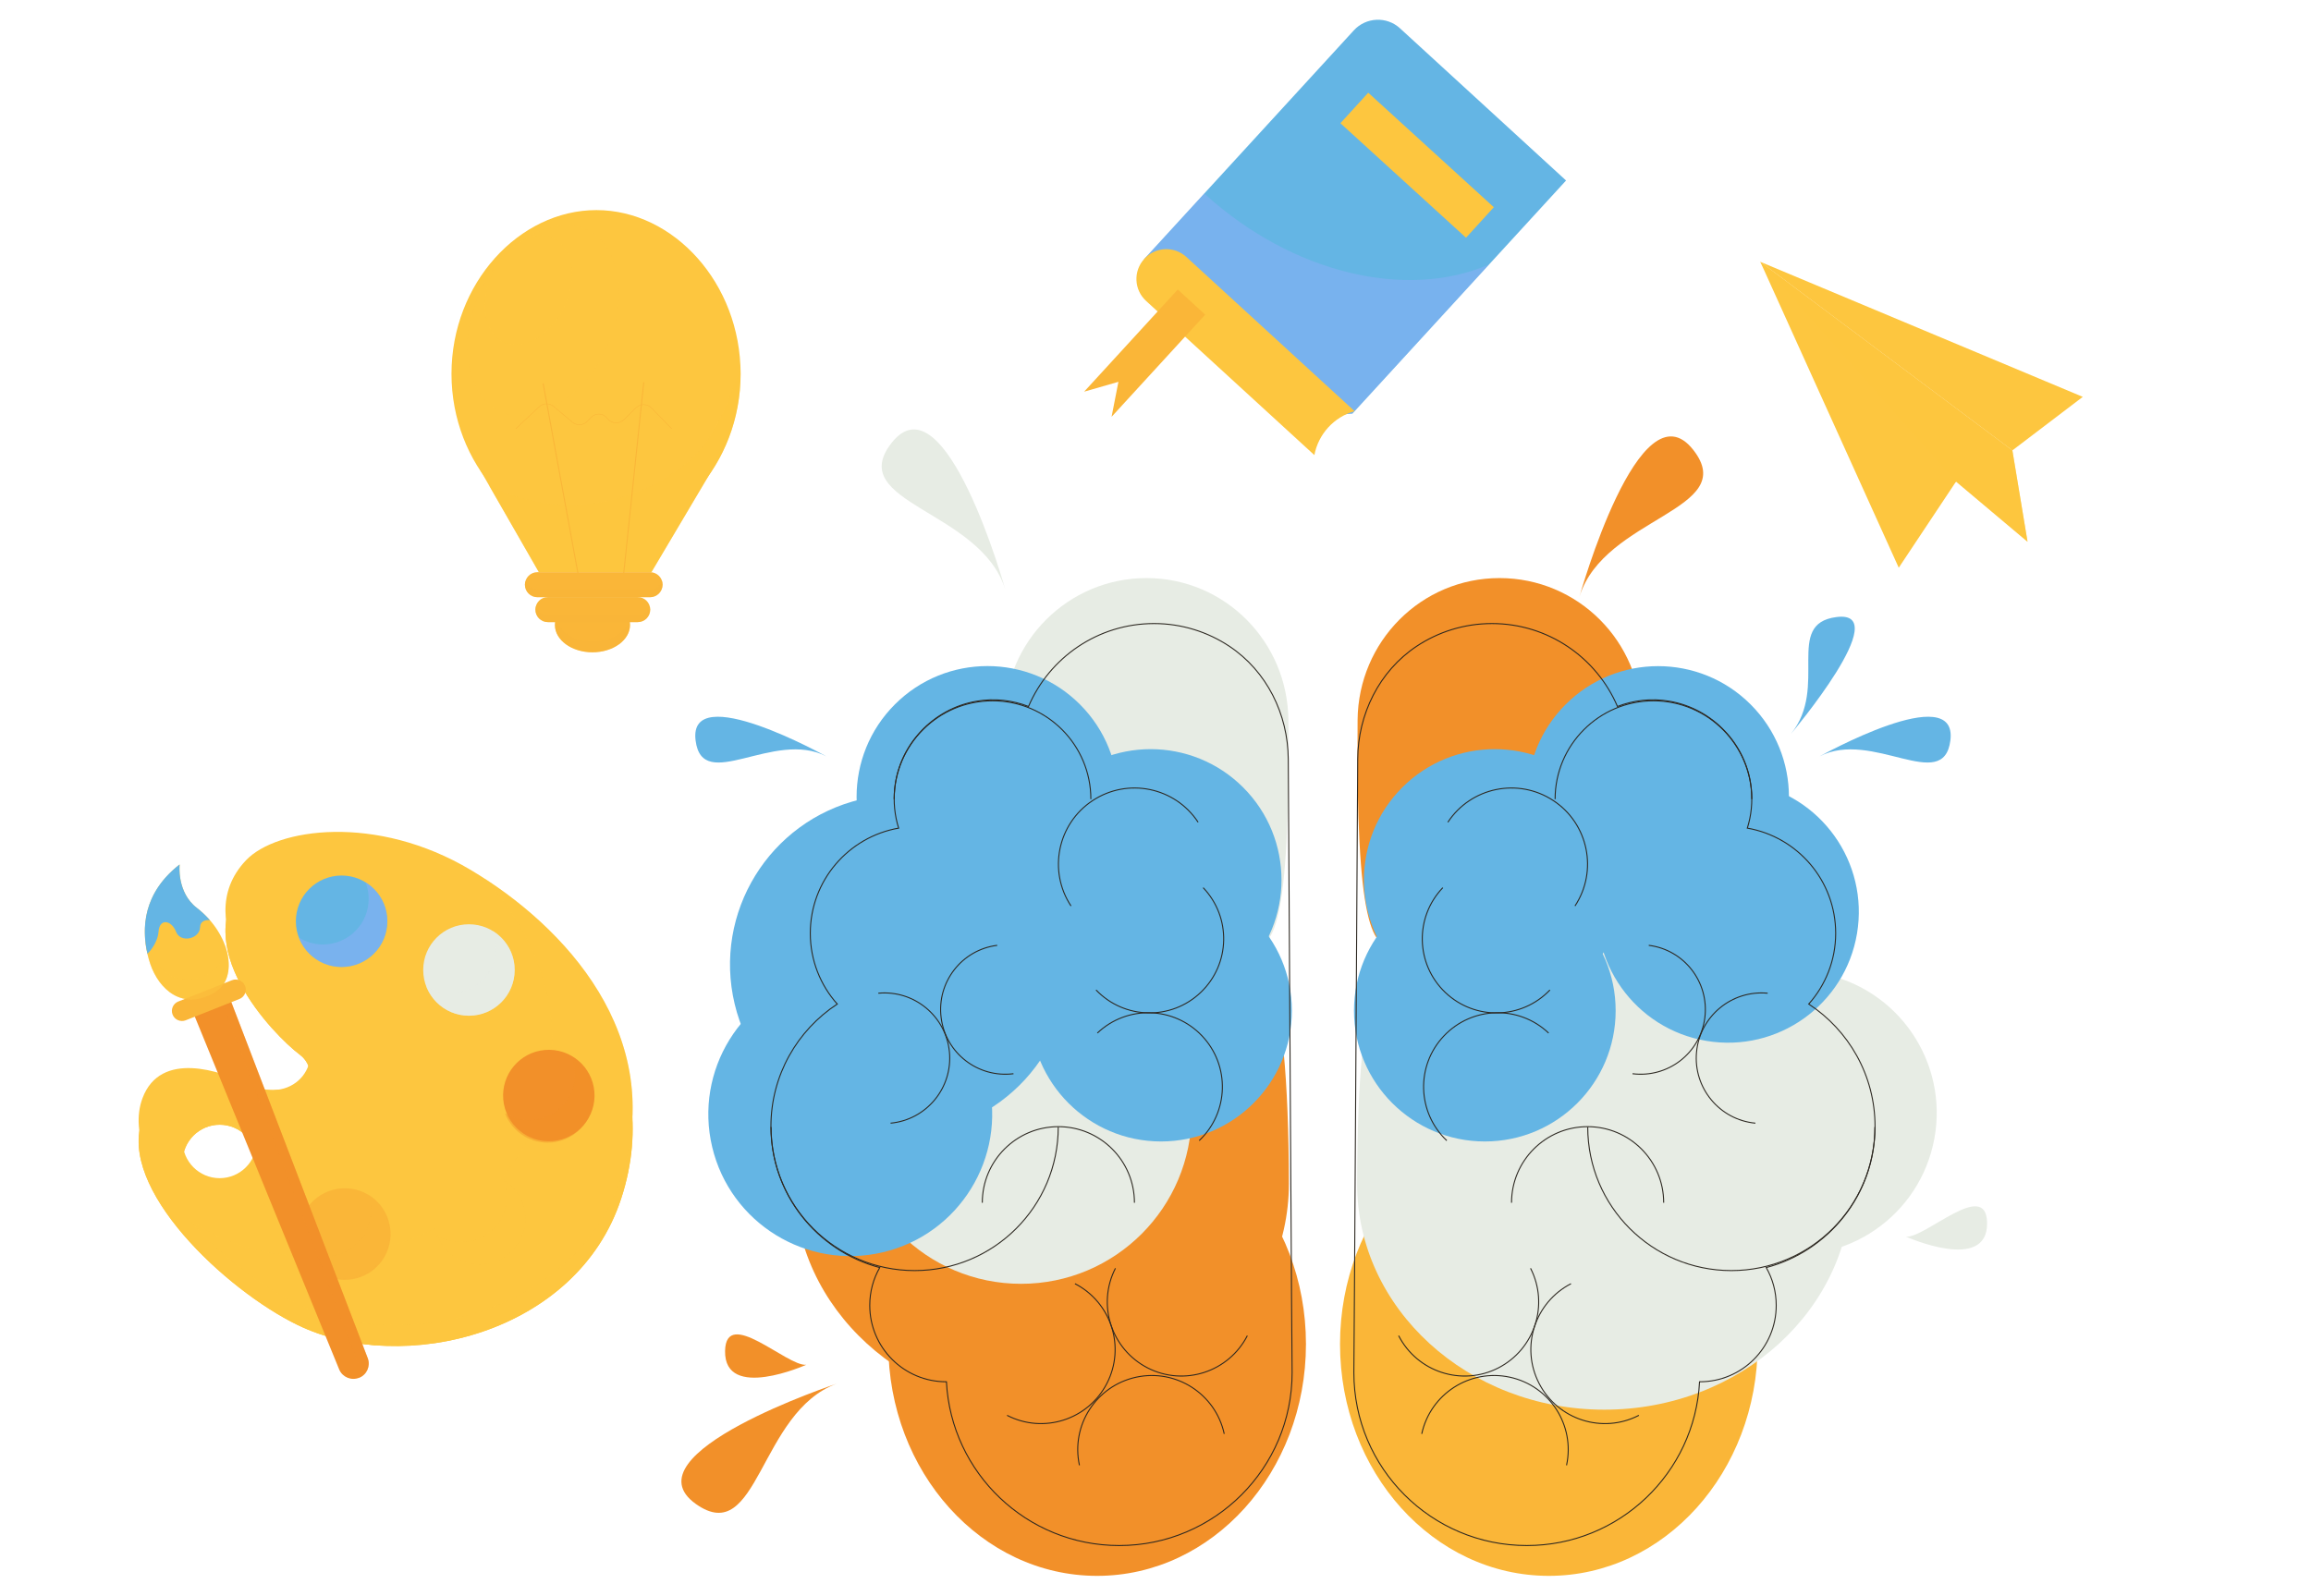 <?xml version="1.0" encoding="utf-8"?>
<!-- Generator: Adobe Illustrator 25.2.0, SVG Export Plug-In . SVG Version: 6.00 Build 0)  -->
<svg version="1.1" id="Layer_1" xmlns="http://www.w3.org/2000/svg" xmlns:xlink="http://www.w3.org/1999/xlink" x="0px" y="0px"
	 viewBox="0 0 1920 1326" style="enable-background:new 0 0 1920 1326;" xml:space="preserve">
<style type="text/css">
	.st0{fill:#FFFFFF;}
	.st1{fill:#FAB638;}
	.st2{fill:#F29029;}
	.st3{fill:#E7ECE4;}
	.st4{fill:#64B5E4;}
	.st5{fill:#FDC63F;}
	.st6{opacity:0.52;fill:#FDC63F;}
	.st7{opacity:0.47;fill:#FAB638;}
	.st8{opacity:0.19;fill:#FDC63F;}
	.st9{opacity:0.69;fill:#FDC63F;}
	.st10{opacity:0.47;fill:#FDC63F;}
	.st11{fill:none;stroke:#FAB638;stroke-width:0.84;stroke-linecap:round;stroke-miterlimit:10;}
	.st12{fill:none;stroke:#FAB638;stroke-width:0.42;stroke-linecap:round;stroke-miterlimit:10;}
	.st13{fill:none;stroke:#2C2720;stroke-width:0.84;stroke-miterlimit:10;}
	.st14{opacity:0.3;}
	.st15{opacity:0.5;fill:#FAB638;}
	.st16{opacity:0.4;}
	.st17{opacity:0.46;}
	.st18{opacity:0.45;fill:#93AFFC;}
	.st19{opacity:0.45;fill:#E7ECE4;}
	.st20{opacity:0.43;fill:#F29029;}
	.st21{opacity:0.43;fill:#FDC63F;}
	.st22{opacity:0.43;fill:#93AFFC;}
</style>
<rect x="-127" y="-77.8" class="st0" width="2169.2" height="1657.5"/>
<g>
	<ellipse class="st1" cx="1286.8" cy="1117" rx="173.5" ry="192.6"/>
	<path class="st2" d="M1363.7,598.3c0,65.1-52.8,117.9-117.9,117.9c-65.1,0-120.8,217.2-117.9-117.9
		c0.6-65.1,52.8-117.9,117.9-117.9C1310.9,480.4,1363.7,533.2,1363.7,598.3z"/>
	
		<ellipse transform="matrix(0.707 -0.707 0.707 0.707 -235.025 1235.393)" class="st3" cx="1373.7" cy="901.4" rx="117.9" ry="117.9"/>
	
		<ellipse transform="matrix(0.231 -0.973 0.973 0.231 246.061 2162.419)" class="st3" cx="1491.6" cy="925.5" rx="117.9" ry="117.9"/>
	<path class="st3" d="M1538.3,983.7c0,103.7-91.9,187.8-205.4,187.8c-113.4,0-205.5-84.1-205.4-187.8
		c0.4-352.8,91.9-187.8,205.4-187.8C1446.4,796,1538.3,880,1538.3,983.7z"/>
	<g>
		
			<ellipse transform="matrix(0.707 -0.707 0.707 0.707 -64.692 1168.201)" class="st4" cx="1377.8" cy="662.2" rx="108.7" ry="108.7"/>
		
			<ellipse transform="matrix(0.707 -0.707 0.707 0.707 -153.269 1092.452)" class="st4" cx="1242.1" cy="731.2" rx="108.7" ry="108.7"/>
		<circle class="st4" cx="1233.6" cy="839.9" r="108.7"/>
		
			<ellipse transform="matrix(0.165 -0.986 0.986 0.165 451.811 2048.749)" class="st4" cx="1436" cy="757.5" rx="108.7" ry="108.7"/>
	</g>
	<g>
		<polygon class="st5" points="1584.7,424.8 1625.1,400.2 1684.5,450.2 1671.9,374.3 1462.5,217.6 		"/>
		<polygon class="st6" points="1584.7,424.8 1625.1,400.2 1684.5,450.2 1671.9,374.3 1462.5,217.6 		"/>
		<polygon class="st5" points="1462.5,217.6 1730.4,329.8 1671.9,374.3 		"/>
		<polygon class="st5" points="1462.5,217.6 1625.1,400.2 1577.5,471.8 		"/>
	</g>
	<g>
		<ellipse class="st1" cx="492.2" cy="519.4" rx="31.2" ry="22.7"/>
		<path class="st7" d="M492.6,533c-15.4,0-28.1-8.1-30.6-18.8c-0.5,1.7-0.9,3.4-0.9,5.1c0,12.5,14,22.7,31.2,22.7
			c17.2,0,31.2-10.1,31.2-22.7c0-1.3-0.2-2.6-0.5-3.8C519.6,525.6,507.3,533,492.6,533z"/>
		<g>
			<path class="st5" d="M615.3,310.7c0,75.2-55.6,136.1-119.8,136.1c-64.2,0-120.4-60.9-120.4-136.1s56.1-136.1,120.4-136.1
				C559.7,174.6,615.3,235.5,615.3,310.7z"/>
			<path class="st5" d="M541.2,475.5h-93.5L399.2,391c-10.5-22,7.8-47.4,32.2-47.4h147.3c17,0,27.3,20.9,19.4,35.9L541.2,475.5z"/>
			<path class="st8" d="M503,291.3c-20.1,41.6-60.4,63.7-88,50.3c-27.7-13.4-35.5-58.8-15.4-100.3c20.1-41.6,60.6-63.5,88.3-50.1
				C515.5,204.4,523.1,249.7,503,291.3z"/>
			<path class="st9" d="M468.7,255.4c-11.6,23.9-34.7,36.6-50.6,28.9c-15.9-7.7-20.4-33.8-8.8-57.6c11.6-23.9,34.8-36.5,50.7-28.8
				C475.9,205.5,480.2,231.5,468.7,255.4z"/>
			<path class="st10" d="M572.3,383.2c-47.6,39.6-111.3,47.8-166,20.2l41.4,72.1h93.5l48.3-81.4c16-23.1,25.8-52,25.8-83.5
				c0-1.9-0.1-3.8-0.1-5.7C604.1,338,591.6,367.1,572.3,383.2z"/>
		</g>
		<path class="st1" d="M540.1,496.3h-93.6c-5.7,0-10.4-4.6-10.4-10.4l0,0c0-5.7,4.6-10.4,10.4-10.4h93.6c5.7,0,10.4,4.6,10.4,10.4
			l0,0C550.4,491.6,545.8,496.3,540.1,496.3z"/>
		<path class="st1" d="M529.8,517h-74.6c-5.7,0-10.4-4.6-10.4-10.4l0,0c0-5.7,4.6-10.4,10.4-10.4h74.6c5.7,0,10.4,4.6,10.4,10.4l0,0
			C540.2,512.4,535.6,517,529.8,517z"/>
		<path class="st7" d="M540.1,489.7h-93.6c-4.6,0-8.4-3-9.8-7.1c-0.3,1-0.6,2.1-0.6,3.3c0,5.7,4.6,10.4,10.4,10.4h93.6
			c5.7,0,10.4-4.6,10.4-10.4c0-1.2-0.2-2.2-0.6-3.3C548.5,486.8,544.6,489.7,540.1,489.7z"/>
		<path class="st7" d="M529.8,511.2h-74.6c-4.7,0-8.6-3.2-9.9-7.5c-0.3,0.9-0.5,1.9-0.5,2.9c0,5.7,4.6,10.4,10.4,10.4h74.6
			c5.7,0,10.4-4.6,10.4-10.4c0-1-0.2-2-0.5-2.9C538.5,508.1,534.5,511.2,529.8,511.2z"/>
		<line class="st11" x1="451.3" y1="319" x2="481.9" y2="485.9"/>
		<line class="st11" x1="534.8" y1="318" x2="517.1" y2="486.8"/>
		<path class="st12" d="M428.6,356.2L448,338c3.3-3.1,8.4-3.2,11.9-0.3l15.7,13.2c3.6,3,8.9,2.8,12.1-0.6l3.4-3.5
			c3.9-3.9,10.3-3.5,13.6,1l0,0c3.2,4.4,9.6,4.9,13.5,1.1l10.3-10.1c3.5-3.5,9.2-3.4,12.6,0.1l16.9,17.3"/>
	</g>
	<g>
		<path class="st13" d="M1128,630.9c0.2-37.3,17.8-73.1,48.9-93.8c17.9-11.9,39.5-18.9,62.6-18.9c46.8,0,87,28.4,104.3,68.9
			c13.2-5.1,28-7,43.5-4.3c35.6,6.2,63.7,35.9,67.6,71.8c1.3,11.8,0.1,23.1-3.2,33.6c41.7,7.3,73.4,43.6,73.4,87.4
			c0,22.6-8.5,43.2-22.4,58.8c33.1,21.7,55.1,59.1,55.1,101.7c0,56.3-38.4,103.6-90.4,117.3c5.3,9.3,8.3,20,8.3,31.4
			c0,35.1-28.4,63.5-63.5,63.5c-0.1,0-0.1,0-0.2,0c-3.9,75.8-66.7,136.1-143.5,136.1c-79.3,0-143.7-64.3-143.7-143.7
			C1125,1135.4,1127.4,726.5,1128,630.9z"/>
		<path class="st13" d="M1455.4,664.1c0-45.1-36.6-81.7-81.7-81.7c-45.1,0-81.7,36.6-81.7,81.7"/>
		<path class="st13" d="M1319.1,936.6c0,65.9,53.4,119.3,119.3,119.3s119.3-53.4,119.3-119.3"/>
		<path class="st13" d="M1255.8,999.5c0-34.9,28.3-63.2,63.2-63.2c34.9,0,63.2,28.3,63.2,63.2"/>
		<path class="st13" d="M1202.9,683.3c19.2-29.2,58.5-37.2,87.6-18c29.2,19.2,37.2,58.5,18,87.6"/>
		<path class="st13" d="M1458.4,933.4c-29.8-2.8-51.7-29.3-48.9-59.1s29.3-51.7,59.1-48.9"/>
		<path class="st13" d="M1369.8,785.6c29.5,3.7,50.3,30.6,46.6,60.1c-3.7,29.5-30.6,50.3-60.1,46.6"/>
		<path class="st13" d="M1287.7,822.7c-23.5,24.6-62.4,25.5-87,2c-24.6-23.5-25.5-62.4-2-87"/>
		<path class="st13" d="M1202,947.9c-24.7-23.4-25.8-62.3-2.4-87c23.4-24.7,62.3-25.8,87-2.4"/>
		<path class="st13" d="M1271.6,1054c15.5,30.3,3.4,67.3-26.8,82.8c-30.3,15.5-67.3,3.4-82.8-26.8"/>
		<path class="st13" d="M1181.2,1191.6c7.2-33.2,40-54.3,73.2-47.1c33.2,7.2,54.3,40,47.1,73.2"/>
		<path class="st13" d="M1361.6,1176.2c-30.2,15.6-67.3,3.7-82.9-26.5c-15.6-30.2-3.7-67.3,26.5-82.9"/>
	</g>
	<path class="st2" d="M1312.3,495.7c0,0,49.9-178.8,94.5-121.8C1446.1,424.1,1332.7,429.5,1312.3,495.7z"/>
	<path class="st4" d="M1511.7,628.6c0,0,115.1-64.3,108.7-13.3C1614.7,660.2,1555.3,605.8,1511.7,628.6z"/>
	<path class="st4" d="M1488,609.8c0,0,87.3-103.5,37.7-97C1482.1,518.4,1519.6,570.6,1488,609.8z"/>
	<path class="st3" d="M1583.5,1027.7c0,0,68.1,30.5,67.4-11.5C1650.2,979.1,1599.4,1029.2,1583.5,1027.7z"/>
	<ellipse class="st2" cx="911.5" cy="1117" rx="173.5" ry="192.6"/>
	<path class="st3" d="M834.6,598.3c0,65.1,52.8,117.9,117.9,117.9c65.1,0,120.8,217.2,117.9-117.9c-0.6-65.1-52.8-117.9-117.9-117.9
		C887.4,480.4,834.6,533.2,834.6,598.3z"/>
	<path class="st2" d="M660,983.7c0,103.7,91.9,187.8,205.4,187.8s205.5-84.1,205.4-187.8C1070.3,630.9,978.8,796,865.4,796
		S660,880,660,983.7z"/>
	<circle class="st3" cx="848.3" cy="925.2" r="141.7"/>
	
		<ellipse transform="matrix(0.973 -0.231 0.231 0.973 -195.005 188.676)" class="st4" cx="706.7" cy="925.5" rx="117.9" ry="117.9"/>
	<g>
		
			<ellipse transform="matrix(0.707 -0.707 0.707 0.707 -227.922 774.129)" class="st4" cx="820.5" cy="662.2" rx="108.7" ry="108.7"/>
		
			<ellipse transform="matrix(0.707 -0.707 0.707 0.707 -236.993 890.325)" class="st4" cx="956.2" cy="731.2" rx="108.7" ry="108.7"/>
		<circle class="st4" cx="964.6" cy="839.9" r="108.7"/>
		
			<ellipse transform="matrix(0.973 -0.232 0.232 0.973 -165.432 195.037)" class="st4" cx="747.3" cy="801.6" rx="141.1" ry="141.1"/>
	</g>
	<g>
		<path class="st13" d="M1070.3,630.9c-0.2-37.3-17.8-73.1-48.9-93.8c-17.9-11.9-39.5-18.9-62.6-18.9c-46.8,0-87,28.4-104.3,68.9
			c-13.2-5.1-28-7-43.5-4.3c-35.6,6.2-63.7,35.9-67.6,71.8c-1.3,11.8-0.1,23.1,3.2,33.6c-41.7,7.3-73.4,43.6-73.4,87.4
			c0,22.6,8.5,43.2,22.4,58.8c-33.1,21.7-55.1,59.1-55.1,101.7c0,56.3,38.4,103.6,90.4,117.3c-5.3,9.3-8.3,20-8.3,31.4
			c0,35.1,28.4,63.5,63.5,63.5c0.1,0,0.1,0,0.2,0c3.9,75.8,66.7,136.1,143.5,136.1c79.3,0,143.7-64.3,143.7-143.7
			C1073.3,1135.4,1070.9,726.5,1070.3,630.9z"/>
		<path class="st13" d="M742.9,664.1c0-45.1,36.6-81.7,81.7-81.7s81.7,36.6,81.7,81.7"/>
		<path class="st13" d="M879.2,936.6c0,65.9-53.4,119.3-119.3,119.3s-119.3-53.4-119.3-119.3"/>
		<path class="st13" d="M942.5,999.5c0-34.9-28.3-63.2-63.2-63.2c-34.9,0-63.2,28.3-63.2,63.2"/>
		<path class="st13" d="M995.4,683.3c-19.2-29.2-58.5-37.2-87.6-18c-29.2,19.2-37.2,58.5-18,87.6"/>
		<path class="st13" d="M739.9,933.4c29.8-2.8,51.7-29.3,48.9-59.1s-29.3-51.7-59.1-48.9"/>
		<path class="st13" d="M828.5,785.6c-29.5,3.7-50.3,30.6-46.6,60.1c3.7,29.5,30.6,50.3,60.1,46.6"/>
		<path class="st13" d="M910.6,822.7c23.5,24.6,62.4,25.5,87,2c24.6-23.5,25.5-62.4,2-87"/>
		<path class="st13" d="M996.3,947.9c24.7-23.4,25.8-62.3,2.4-87c-23.4-24.7-62.3-25.8-87-2.4"/>
		<path class="st13" d="M926.7,1054c-15.5,30.3-3.4,67.3,26.8,82.8c30.3,15.5,67.3,3.4,82.8-26.8"/>
		<path class="st13" d="M1017.1,1191.6c-7.2-33.2-40-54.3-73.2-47.1c-33.2,7.2-54.3,40-47.1,73.2"/>
		<path class="st13" d="M836.7,1176.2c30.2,15.6,67.3,3.7,82.9-26.5c15.6-30.2,3.7-67.3-26.5-82.9"/>
	</g>
	<path class="st2" d="M695.4,1149.8c0,0-176.2,58.3-117.2,100.1C630.3,1286.8,630.3,1173.3,695.4,1149.8z"/>
	<path class="st3" d="M835.2,489.9c0,0-49.9-178.8-94.5-121.8C701.5,418.3,814.8,423.7,835.2,489.9z"/>
	<path class="st4" d="M686.6,628.6c0,0-115.1-64.3-108.7-13.3C583.5,660.2,643,605.8,686.6,628.6z"/>
	<path class="st2" d="M669.8,1134.2c0,0-68.1,30.5-67.4-11.5C603.1,1085.5,653.9,1135.6,669.8,1134.2z"/>
	<g>
		<g>
			<path class="st5" d="M391,740.2c-78.4-46.7-161.3-34.8-186.7-7.9c-49.4,52.3,22.4,127.4,44.8,144.2c22.4,16.8-0.9,62.5-44.8,41.1
				c-20.3-9.9-70.9-27.9-85.9,12.3c-21.5,57.5,69.2,142.2,128.8,171.2c87.8,42.7,232.2,7.3,268.9-105.1
				C554.5,878.4,469.4,786.9,391,740.2z M182.5,996.3c-17,0-30.8-13.8-30.8-30.8s13.8-30.8,30.8-30.8c17,0,30.8,13.8,30.8,30.8
				S199.5,996.3,182.5,996.3z"/>
			<path class="st5" d="M391,740.2c-78.4-46.7-161.3-34.8-186.7-7.9c-49.4,52.3,22.4,127.4,44.8,144.2c22.4,16.8-0.9,62.5-44.8,41.1
				c-20.3-9.9-70.9-27.9-85.9,12.3c-21.5,57.5,69.2,142.2,128.8,171.2c87.8,42.7,232.2,7.3,268.9-105.1
				C554.5,878.4,469.4,786.9,391,740.2z M182.5,996.3c-17,0-30.8-13.8-30.8-30.8s13.8-30.8,30.8-30.8c17,0,30.8,13.8,30.8,30.8
				S199.5,996.3,182.5,996.3z"/>
		</g>
		<path class="st5" d="M391,722.9c-78.4-46.7-161.3-34.8-186.7-7.9c-49.4,52.3,22.4,127.4,44.8,144.2c22.4,16.8-0.9,62.5-44.8,41.1
			c-20.3-9.9-70.9-27.9-85.9,12.3c-21.5,57.5,69.2,142.2,128.8,171.2c87.8,42.7,232.2,7.3,268.9-105.1
			C554.5,861.1,469.4,769.6,391,722.9z M182.5,979.1c-17,0-30.8-13.8-30.8-30.8s13.8-30.8,30.8-30.8c17,0,30.8,13.8,30.8,30.8
			S199.5,979.1,182.5,979.1z"/>
		<path class="st5" d="M312.3,1118l-81.4-212.4c-7.6,1-16.5-0.4-26.6-5.3c-3-1.5-6.7-3.1-10.9-4.7l89.2,218
			C292.2,1115.7,302.1,1117.2,312.3,1118z"/>
		<g class="st14">
			<path class="st5" d="M402.9,730.3c43.8,49.3,71.2,114.8,46.2,191.4c-36.7,112.4-181.1,147.8-268.9,105.1
				c-7.6-3.7-15.7-8.3-24-13.6c27,30.2,62.6,56.8,91,70.6c87.8,42.7,232.2,7.3,268.9-105.1C552.6,867,477.7,778.9,402.9,730.3z"/>
		</g>
		<circle class="st4" cx="283.8" cy="765.6" r="38"/>
		<circle class="st3" cx="389.6" cy="806.1" r="38"/>
		
			<ellipse transform="matrix(0.996 -8.588052e-02 8.588052e-02 0.996 -76.522 42.534)" class="st2" cx="456.1" cy="910.7" rx="38" ry="38"/>
		<path class="st5" d="M432.7,1033.1c-10.5,18.2-33.8,24.4-52,13.9c-18.2-10.5-24.4-33.8-13.9-52c10.5-18.2,33.8-24.4,52-13.9
			C437,991.6,443.2,1014.9,432.7,1033.1z"/>
		<path class="st1" d="M319.4,1044.6c-10.5,18.2-33.8,24.4-52,13.9c-18.2-10.5-24.4-33.8-13.9-52c10.5-18.2,33.8-24.4,52-13.9
			C323.7,1003.2,329.9,1026.4,319.4,1044.6z"/>
		<path class="st15" d="M305.8,992.6c1.6,4.2,2.5,8.8,2.5,13.6c0,21-17,38-38,38c-7.4,0-14.2-2.1-20.1-5.8
			c5.5,14.3,19.3,24.5,35.5,24.5c21,0,38-17,38-38C323.8,1011.2,316.6,999.3,305.8,992.6z"/>
		<g>
			<path class="st5" d="M149.2,718.5c0,0-2.5,23.2,14.4,36.1c28,21.4,35.1,58.3,14.9,70.1c-27,15.7-46.5-2.7-53.6-23.6
				C117.9,780.1,114.5,745.5,149.2,718.5z"/>
			<path class="st2" d="M298.3,1145L298.3,1145c-6.4,2.5-13.6-0.4-16.4-6.7L158.8,837.4l30.5-12.1l116.3,303.6
				C307.9,1135.4,304.7,1142.5,298.3,1145z"/>
			<g class="st16">
				<polygon class="st2" points="158.9,837.4 158.8,837.4 158.8,837.5 				"/>
				<path class="st2" d="M305.6,1128.9L189.3,825.3l-6.7,2.6l115.9,307.9c1.1,3.1,0.9,6.4-0.3,9.2c0,0,0.1,0,0.1,0
					C304.7,1142.5,307.9,1135.4,305.6,1128.9z"/>
			</g>
			<path class="st1" d="M198.9,830.2l-44.6,17.7c-4.3,1.7-9.2-0.4-10.9-4.7l0,0c-1.7-4.3,0.4-9.2,4.7-10.9l44.6-17.7
				c4.3-1.7,9.2,0.4,10.9,4.7l0,0C205.4,823.6,203.2,828.5,198.9,830.2z"/>
			<g class="st17">
				<path class="st5" d="M186.4,784.5c0.2,10.1-3.4,18.9-11.5,23.6c-27,15.7-46.5-2.7-53.6-23.6c-0.2-0.6-0.4-1.3-0.6-2
					c0.7,6.9,2.3,13.2,4.1,18.6c7.1,20.9,26.6,39.4,53.6,23.6C190.7,817.5,192.9,801.1,186.4,784.5z"/>
				<path class="st5" d="M147.8,719.7c0.4,1.3,0.8,2.5,1.4,3.8c-0.1-3.1,0.1-5,0.1-5C148.7,718.9,148.3,719.3,147.8,719.7z"/>
			</g>
			<path class="st4" d="M163.6,754.5c-16.9-12.9-14.4-36.1-14.4-36.1c-30.5,23.7-31.6,53.2-26.7,74.2c4.6-4.4,8.8-11.9,9.2-18.2
				c0.8-11.8,10.9-9.6,14.6,0c3.8,9.6,19.5,5.8,19.9-3.6c0.2-5.8,4.8-6.4,8.2-6.1C171.2,761.1,167.7,757.7,163.6,754.5z"/>
		</g>
		<path class="st18" d="M303.8,733.3c1.6,4.2,2.5,8.8,2.5,13.6c0,21-17,38-38,38c-7.4,0-14.2-2.1-20.1-5.8
			c5.5,14.3,19.3,24.5,35.5,24.5c21,0,38-17,38-38C321.8,751.9,314.6,740,303.8,733.3z"/>
		<path class="st19" d="M409.7,773.8c1.6,4.2,2.5,8.8,2.5,13.6c0,21-17,38-38,38c-7.4,0-14.2-2.1-20.1-5.8
			c5.5,14.3,19.3,24.5,35.5,24.5c21,0,38-17,38-38C427.7,792.5,420.5,780.6,409.7,773.8z"/>
		<path class="st20" d="M475.1,879.3c1.6,4.2,2.5,8.8,2.5,13.6c0,21-17,38-38,38c-7.4,0-14.2-2.1-20.1-5.8
			c5.5,14.3,19.3,24.5,35.5,24.5c21,0,38-17,38-38C493.1,897.9,485.9,886,475.1,879.3z"/>
		<path class="st21" d="M418.6,980.6c1.6,4.2,2.5,8.8,2.5,13.6c0,21-17,38-38,38c-7.4,0-14.2-2.1-20.1-5.8
			c5.5,14.3,19.3,24.5,35.5,24.5c21,0,38-17,38-38C436.6,999.3,429.4,987.4,418.6,980.6z"/>
	</g>
	<g>
		<g>
			<path class="st4" d="M1081,347.1L952.2,229c-4.3-3.9-4.6-10.6-0.6-14.8l173.2-189c10.1-11,27.3-11.8,38.3-1.7l138,126.5
				l-177.5,193.7L1081,347.1z"/>
			<path class="st22" d="M1000.5,160.8l-48.9,53.4c-3.9,4.3-3.6,10.9,0.6,14.8l128.8,118l42.6-3.4l113.5-123.8
				C1169.3,249.2,1074.2,228,1000.5,160.8z"/>
			<path class="st5" d="M1092,378.2L952.2,250.1c-10.1-9.2-10.8-24.9-1.5-35l0,0c9.2-10.1,24.9-10.8,35-1.5l139.7,128.1l0,0
				C1108.3,346.5,1095.3,360.7,1092,378.2L1092,378.2z"/>
			<polygon class="st1" points="978.5,240.6 1001.3,261.5 923.5,346.4 929.2,317.3 900.7,325.5 			"/>
		</g>
		
			<rect x="1106.3" y="120.2" transform="matrix(0.739 0.674 -0.674 0.739 400.205 -757.43)" class="st5" width="141.2" height="34.3"/>
	</g>
</g>
</svg>
